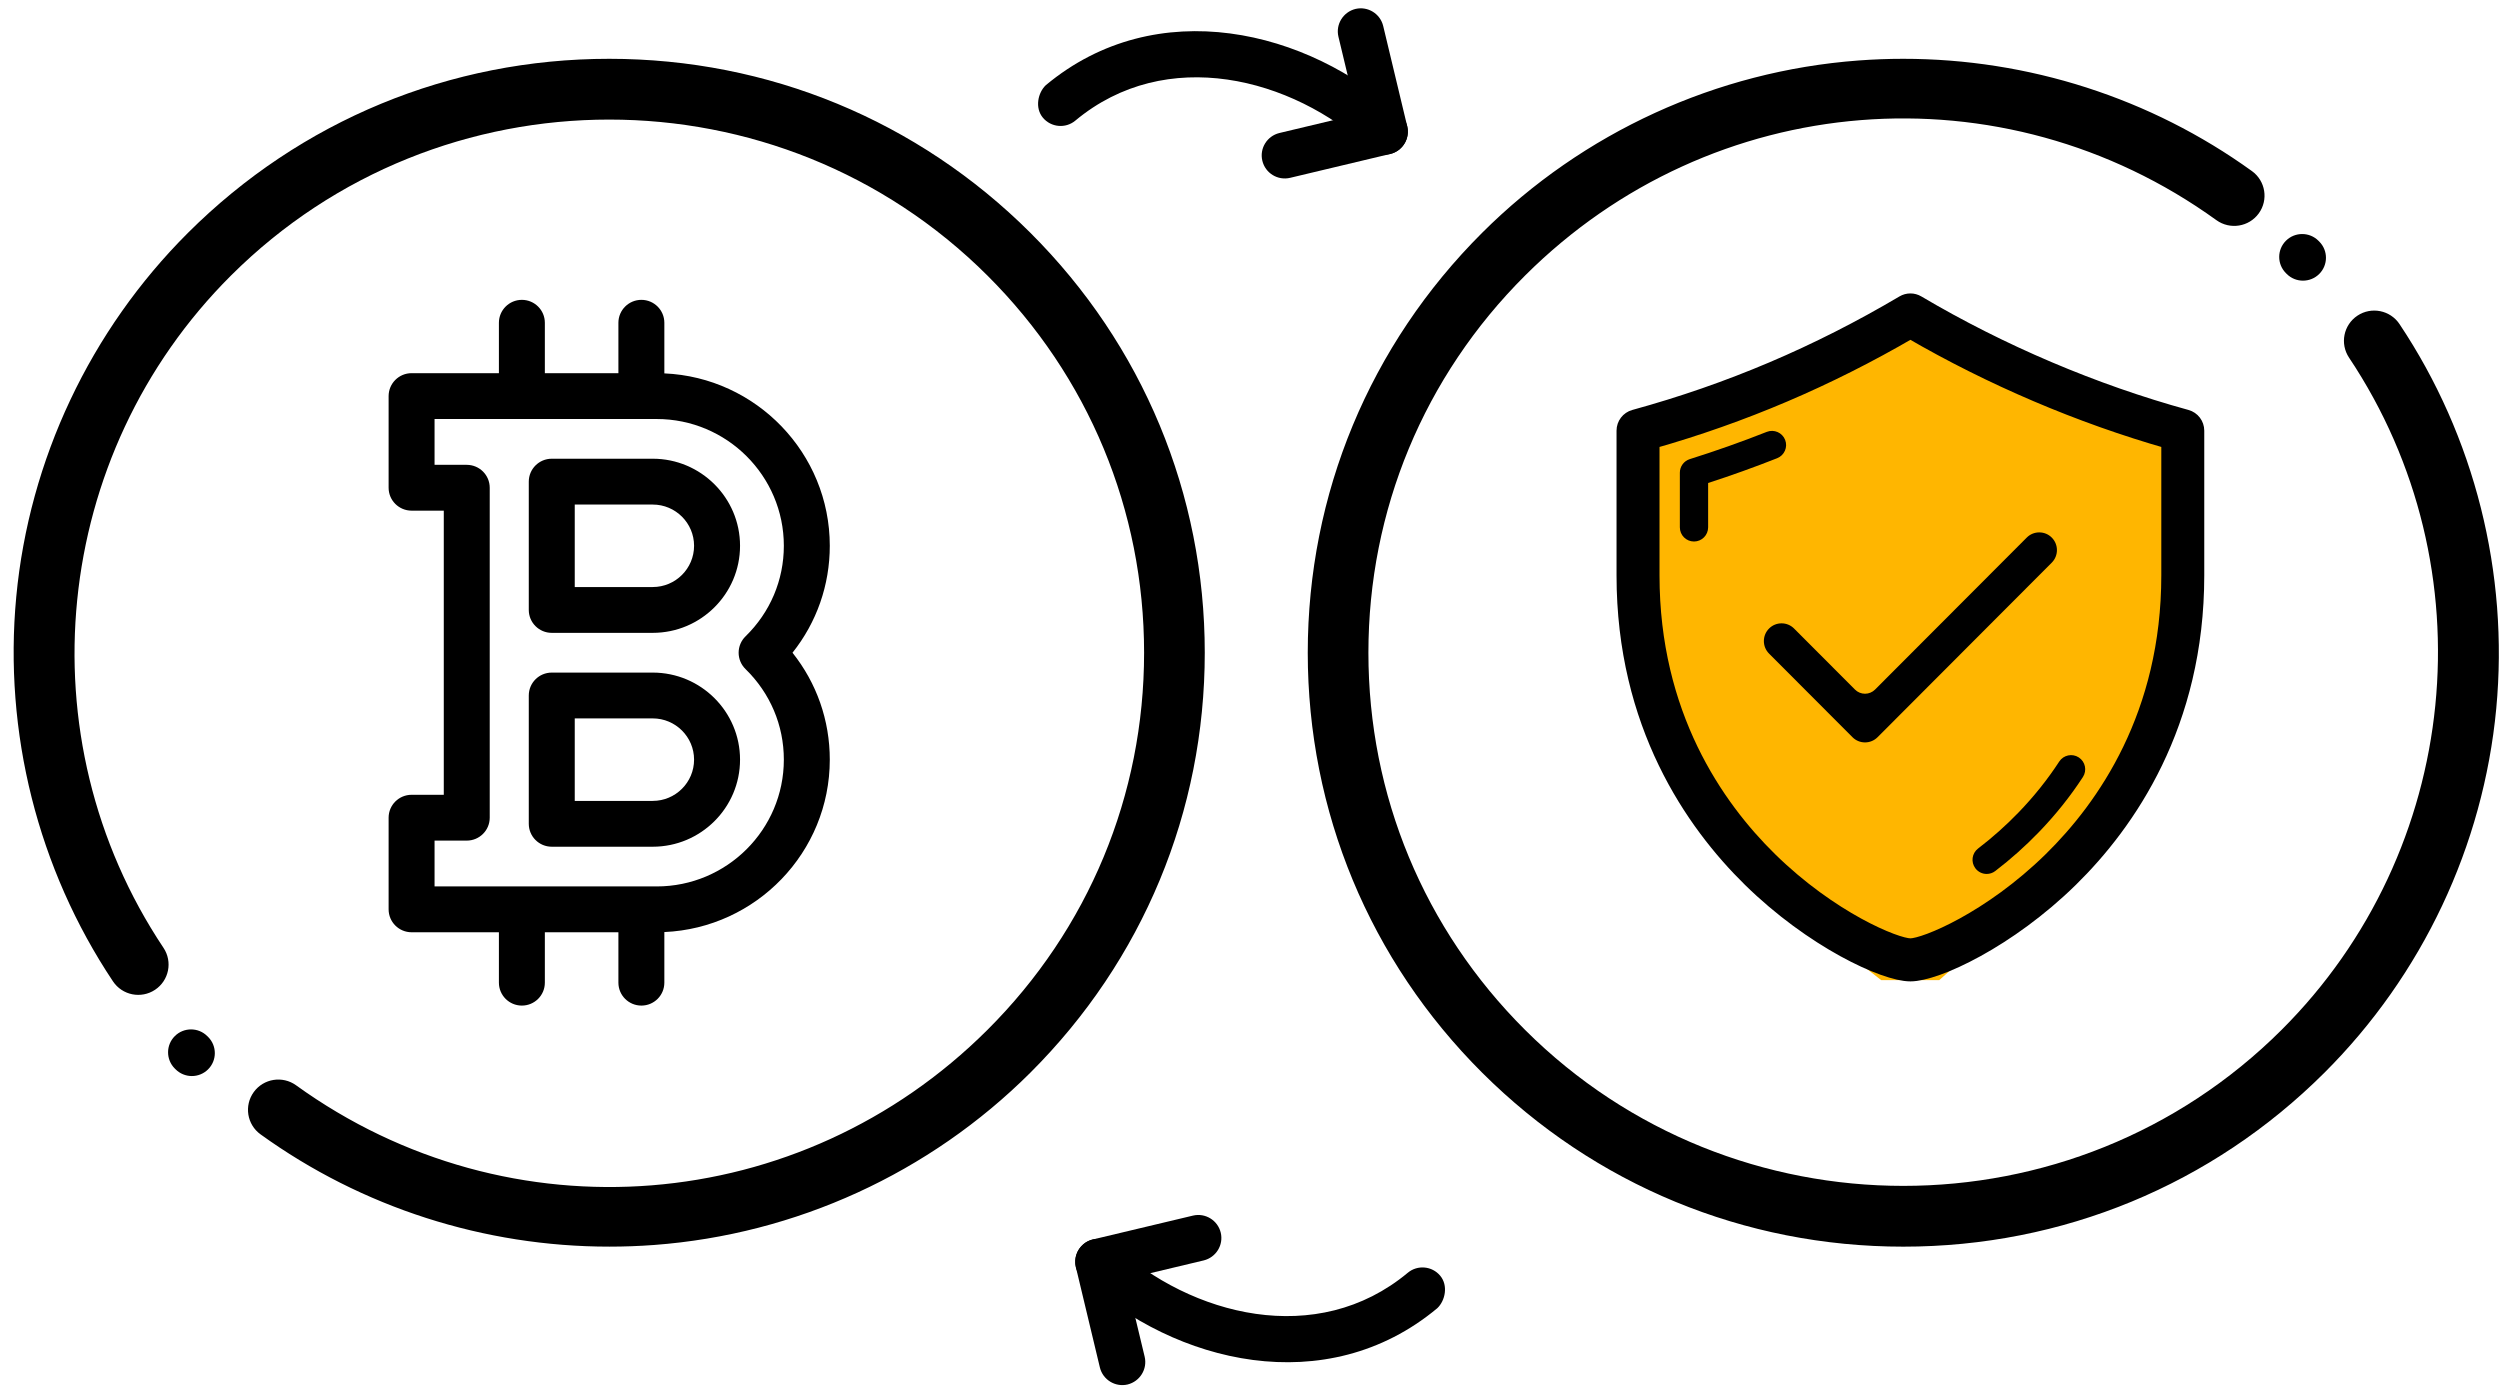 <?xml version="1.0" encoding="UTF-8"?>
<svg width="119px" height="66px" viewBox="0 0 119 66" version="1.1" xmlns="http://www.w3.org/2000/svg" xmlns:xlink="http://www.w3.org/1999/xlink">
    <!-- Generator: sketchtool 54 (76480) - https://sketchapp.com -->
    <title>A25CD2B2-C5E4-457E-89E3-529B29BD3B0C</title>
    <desc>Created with sketchtool.</desc>
    <g id="adax" stroke="none" stroke-width="1" fill="none" fill-rule="evenodd">
        <g id="post-log-in-screen" transform="translate(-907, -213)">
            <g id="Group-11" transform="translate(785, 171)">
                <g id="Group-8" transform="translate(123, 38)">
                    <path d="M47.796,15.326 C42.508,10.053 35.477,7.149 27.998,7.149 C20.519,7.149 13.488,10.053 8.2,15.326 C3.599,19.915 0.73,25.994 0.122,32.443 C-0.477,38.808 1.138,45.228 4.67,50.52 C5.005,51.021 5.684,51.157 6.186,50.823 C6.689,50.489 6.826,49.812 6.491,49.311 C-0.288,39.154 1.081,25.51 9.747,16.869 C19.81,6.833 36.186,6.833 46.249,16.869 C51.125,21.73 53.809,28.194 53.809,35.07 C53.809,41.945 51.125,48.409 46.249,53.27 C37.232,62.263 23.202,63.387 12.889,55.944 C12.4,55.591 11.716,55.7 11.362,56.188 C11.008,56.676 11.117,57.358 11.606,57.711 C16.371,61.15 22.125,62.991 28.004,62.99 C28.704,62.99 29.406,62.964 30.109,62.912 C36.779,62.412 43.06,59.535 47.796,54.813 C53.084,49.539 55.997,42.528 55.997,35.07 C55.997,27.611 53.084,20.6 47.796,15.326 Z" id="Path" stroke="#000000" stroke-width="0.7" fill="#000000" fill-rule="nonzero"></path>
                    <path d="M8.909,53.361 L8.87,53.323 C8.445,52.895 7.752,52.892 7.324,53.316 C6.895,53.74 6.892,54.431 7.317,54.859 L7.356,54.897 C7.57,55.112 7.851,55.22 8.132,55.22 C8.411,55.22 8.689,55.115 8.902,54.904 C9.331,54.48 9.334,53.789 8.909,53.361 Z" id="Path" fill="#000000" fill-rule="nonzero" transform="translate(8.113, 54.11) rotate(180) translate(-8.113, -54.11) "></path>
                    <path d="M38.498,29.98 C38.498,25.571 34.998,21.964 30.623,21.773 L30.623,19.364 C30.623,18.762 30.134,18.273 29.53,18.273 C28.926,18.273 28.436,18.762 28.436,19.364 L28.436,21.763 L24.935,21.763 L24.935,19.364 C24.935,18.762 24.445,18.273 23.841,18.273 C23.238,18.273 22.748,18.762 22.748,19.364 L22.748,21.763 L18.592,21.763 C17.988,21.763 17.498,22.252 17.498,22.854 L17.498,27.217 C17.498,27.819 17.988,28.307 18.592,28.307 L20.124,28.307 L20.124,41.832 L18.592,41.832 C17.988,41.832 17.498,42.32 17.498,42.922 L17.498,47.285 C17.498,47.887 17.988,48.376 18.592,48.376 L22.748,48.376 L22.748,50.775 C22.748,51.378 23.238,51.866 23.841,51.866 C24.445,51.866 24.935,51.378 24.935,50.775 L24.935,48.376 L28.436,48.376 L28.436,50.775 C28.436,51.378 28.926,51.866 29.53,51.866 C30.134,51.866 30.623,51.378 30.623,50.775 L30.623,48.366 C34.998,48.175 38.498,44.568 38.498,40.159 C38.498,38.288 37.874,36.515 36.723,35.07 C37.874,33.624 38.498,31.851 38.498,29.98 Z M30.259,46.194 L19.685,46.194 L19.685,44.013 L21.217,44.013 C21.821,44.013 22.311,43.525 22.311,42.922 L22.311,27.217 C22.311,26.614 21.821,26.126 21.217,26.126 L19.685,26.126 L19.685,23.945 L30.259,23.945 C33.596,23.945 36.311,26.652 36.311,29.98 C36.311,31.612 35.663,33.143 34.488,34.29 C34.277,34.495 34.159,34.776 34.159,35.07 C34.159,35.363 34.277,35.644 34.488,35.849 C35.663,36.996 36.311,38.527 36.311,40.159 C36.311,43.487 33.596,46.194 30.259,46.194 Z" id="Shape" fill="#000000" fill-rule="nonzero"></path>
                    <path d="M30.07,25.835 L25.264,25.835 C24.66,25.835 24.17,26.324 24.17,26.926 L24.17,33.034 C24.17,33.636 24.66,34.124 25.264,34.124 L30.07,34.124 C32.361,34.124 34.226,32.265 34.226,29.98 C34.226,27.695 32.361,25.835 30.07,25.835 Z M30.07,31.943 L26.358,31.943 L26.358,28.017 L30.07,28.017 C31.155,28.017 32.038,28.897 32.038,29.98 C32.038,31.062 31.155,31.943 30.07,31.943 Z" id="Shape" fill="#000000" fill-rule="nonzero"></path>
                    <path d="M30.07,36.015 L25.264,36.015 C24.66,36.015 24.17,36.503 24.17,37.106 L24.17,43.213 C24.17,43.816 24.66,44.304 25.264,44.304 L30.07,44.304 C32.361,44.304 34.226,42.445 34.226,40.159 C34.226,37.874 32.361,36.015 30.07,36.015 Z M30.07,42.123 L26.358,42.123 L26.358,38.196 L30.07,38.196 C31.155,38.196 32.038,39.077 32.038,40.159 C32.038,41.242 31.155,42.123 30.07,42.123 Z" id="Shape" fill="#000000" fill-rule="nonzero"></path>
                    <path d="M109.395,15.327 C104.106,10.053 97.075,7.149 89.597,7.149 C82.118,7.149 75.087,10.053 69.798,15.327 C65.197,19.915 62.329,25.994 61.721,32.444 C61.122,38.809 62.736,45.228 66.269,50.52 C66.603,51.021 67.283,51.157 67.785,50.824 C68.288,50.49 68.424,49.813 68.089,49.311 C61.31,39.155 62.679,25.511 71.345,16.869 C81.409,6.833 97.784,6.833 107.848,16.869 C112.723,21.731 115.408,28.195 115.408,35.07 C115.408,41.945 112.723,48.409 107.848,53.271 C98.831,62.263 84.801,63.387 74.488,55.944 C73.998,55.591 73.314,55.7 72.96,56.188 C72.606,56.676 72.716,57.358 73.205,57.711 C77.97,61.15 83.723,62.991 89.603,62.991 C90.302,62.991 91.005,62.964 91.707,62.912 C98.377,62.412 104.659,59.536 109.395,54.813 C114.683,49.539 117.595,42.528 117.595,35.07 C117.595,27.612 114.683,20.6 109.395,15.327 Z" id="Path" stroke="#000000" stroke-width="0.7" fill="#000000" fill-rule="nonzero" transform="translate(89.597, 35.07) rotate(180) translate(-89.597, -35.07) "></path>
                    <path d="M109.399,15.502 L109.36,15.463 C108.935,15.035 108.242,15.033 107.813,15.457 C107.385,15.881 107.382,16.571 107.807,16.999 L107.846,17.038 C108.06,17.253 108.341,17.36 108.622,17.36 C108.901,17.36 109.179,17.255 109.392,17.044 C109.821,16.62 109.824,15.929 109.399,15.502 Z" id="Path" fill="#000000" fill-rule="nonzero" transform="translate(108.603, 16.25) rotate(180) translate(-108.603, -16.25) "></path>
                    <path d="M66.445,6.109 C65.904,5.846 65.247,6.059 64.975,6.601 L63.276,10.007 L59.874,8.305 C59.333,8.039 58.676,8.254 58.405,8.796 C58.135,9.338 58.354,9.996 58.895,10.268 L63.276,12.461 C63.436,12.54 63.602,12.577 63.766,12.577 C64.167,12.577 64.553,12.354 64.745,11.968 L66.935,7.581 C67.205,7.039 66.986,6.381 66.445,6.109 Z" id="Path" fill="#000000" fill-rule="nonzero" transform="translate(62.67, 9.287) rotate(-40) translate(-62.67, -9.287) "></path>
                    <path d="M63.762,14.921 C62.991,9.014 58.608,3.022 51.729,3 C51.21,3.033 50.632,3.487 50.63,4.094 C50.628,4.7 51.118,5.193 51.721,5.195 C57.345,5.213 60.941,10.247 61.589,15.208 C61.662,15.76 62.132,16.162 62.673,16.162 C62.722,16.162 62.77,16.157 62.816,16.151 C63.418,16.072 63.839,15.522 63.762,14.921 Z" id="Path" fill="#000000" fill-rule="nonzero" transform="translate(57.2, 9.581) rotate(-40) translate(-57.2, -9.581) "></path>
                    <path d="M57.3,61.862 C56.759,61.599 56.102,61.812 55.83,62.354 L54.131,65.76 L50.73,64.058 C50.189,63.793 49.532,64.007 49.26,64.549 C48.991,65.091 49.21,65.749 49.751,66.021 L54.131,68.214 C54.291,68.293 54.457,68.331 54.622,68.331 C55.022,68.331 55.408,68.107 55.6,67.721 L57.791,63.334 C58.06,62.792 57.841,62.134 57.3,61.862 Z" id="Path" fill="#000000" fill-rule="nonzero" transform="translate(53.525, 65.04) scale(-1, -1) rotate(-40) translate(-53.525, -65.04) "></path>
                    <path d="M65.557,70.086 C64.786,64.18 60.403,58.188 53.524,58.166 C53.005,58.198 52.427,58.652 52.425,59.26 C52.422,59.865 52.913,60.359 53.515,60.361 C59.14,60.379 62.736,65.412 63.384,70.373 C63.456,70.926 63.927,71.327 64.468,71.327 C64.516,71.327 64.565,71.323 64.611,71.316 C65.213,71.238 65.633,70.687 65.557,70.086 Z" id="Path" fill="#000000" fill-rule="nonzero" transform="translate(58.995, 64.746) scale(-1, -1) rotate(-40) translate(-58.995, -64.746) "></path>
                    <path d="M89.926,19.524 C89.926,19.524 87.62,20.49 83.008,22.42 L77.475,23.868 L77.475,36.898 L78.858,41.966 L83.008,46.309 L88.542,50.653 L91.309,50.653 C94.537,47.757 96.382,46.309 96.843,46.309 C97.535,46.309 101.685,40.518 101.685,40.518 C101.685,40.518 103.069,34.003 103.069,33.279 C103.069,32.796 103.069,29.9 103.069,24.592 L101.685,23.868 C93.846,20.972 89.926,19.524 89.926,19.524 Z" id="Path-2" fill="#FFB600"></path>
                    <path d="M103.078,23.851 C98.678,22.643 94.251,20.761 90.277,18.411 C90.066,18.286 89.804,18.286 89.593,18.411 C85.505,20.829 81.318,22.608 76.792,23.851 C76.5,23.931 76.297,24.197 76.297,24.501 L76.297,31.389 C76.297,38.482 79.563,43.177 82.303,45.867 C85.252,48.762 88.688,50.364 89.935,50.364 C91.183,50.364 94.618,48.762 97.568,45.867 C100.308,43.177 103.573,38.482 103.573,31.389 L103.573,24.501 C103.573,24.197 103.371,23.931 103.078,23.851 Z M102.228,31.389 C102.228,38.014 99.182,42.395 96.626,44.903 C93.726,47.751 90.625,49.015 89.935,49.015 C89.246,49.015 86.145,47.751 83.244,44.903 C80.689,42.395 77.643,38.014 77.643,31.389 L77.643,25.013 C81.97,23.781 86.001,22.063 89.935,19.772 C93.772,22.002 98.003,23.806 102.228,25.012 L102.228,31.389 Z" id="Shape" stroke="#000000" stroke-width="0.7" fill="#000000" fill-rule="nonzero"></path>
                    <path d="M83.972,24.937 C83.836,24.591 83.445,24.421 83.099,24.557 C81.897,25.032 80.664,25.468 79.432,25.855 C79.152,25.944 78.961,26.204 78.961,26.498 L78.961,29.102 C78.961,29.474 79.262,29.776 79.634,29.776 C80.005,29.776 80.307,29.474 80.307,29.102 L80.307,26.991 C81.411,26.633 82.514,26.237 83.592,25.811 C83.938,25.675 84.108,25.284 83.972,24.937 Z" id="Path" fill="#000000" fill-rule="nonzero"></path>
                    <path d="M97.951,40.054 C97.64,39.85 97.223,39.938 97.02,40.249 C96.466,41.1 95.815,41.914 95.087,42.669 C94.487,43.29 93.838,43.869 93.157,44.389 C92.861,44.615 92.804,45.038 93.03,45.334 C93.162,45.508 93.362,45.6 93.565,45.6 C93.707,45.6 93.851,45.555 93.973,45.462 C94.708,44.9 95.408,44.276 96.054,43.606 C96.842,42.79 97.546,41.909 98.146,40.987 C98.35,40.675 98.262,40.257 97.951,40.054 Z" id="Path" fill="#000000" fill-rule="nonzero"></path>
                    <path d="M95.473,29.589 C95.632,29.429 95.843,29.342 96.068,29.342 C96.294,29.342 96.505,29.429 96.664,29.589 C96.992,29.918 96.992,30.453 96.664,30.782 L88.371,39.092 C88.212,39.251 88,39.339 87.775,39.339 C87.55,39.339 87.338,39.251 87.179,39.092 L83.207,35.111 C82.878,34.782 82.878,34.247 83.207,33.918 C83.366,33.759 83.577,33.671 83.802,33.671 C84.027,33.671 84.239,33.759 84.398,33.918 L87.299,36.825 C87.425,36.951 87.596,37.022 87.775,37.022 C87.953,37.022 88.124,36.951 88.251,36.825 L95.473,29.589 Z" id="Shape" fill="#000000" fill-rule="nonzero"></path>
                </g>
            </g>
        </g>
    </g>
</svg>